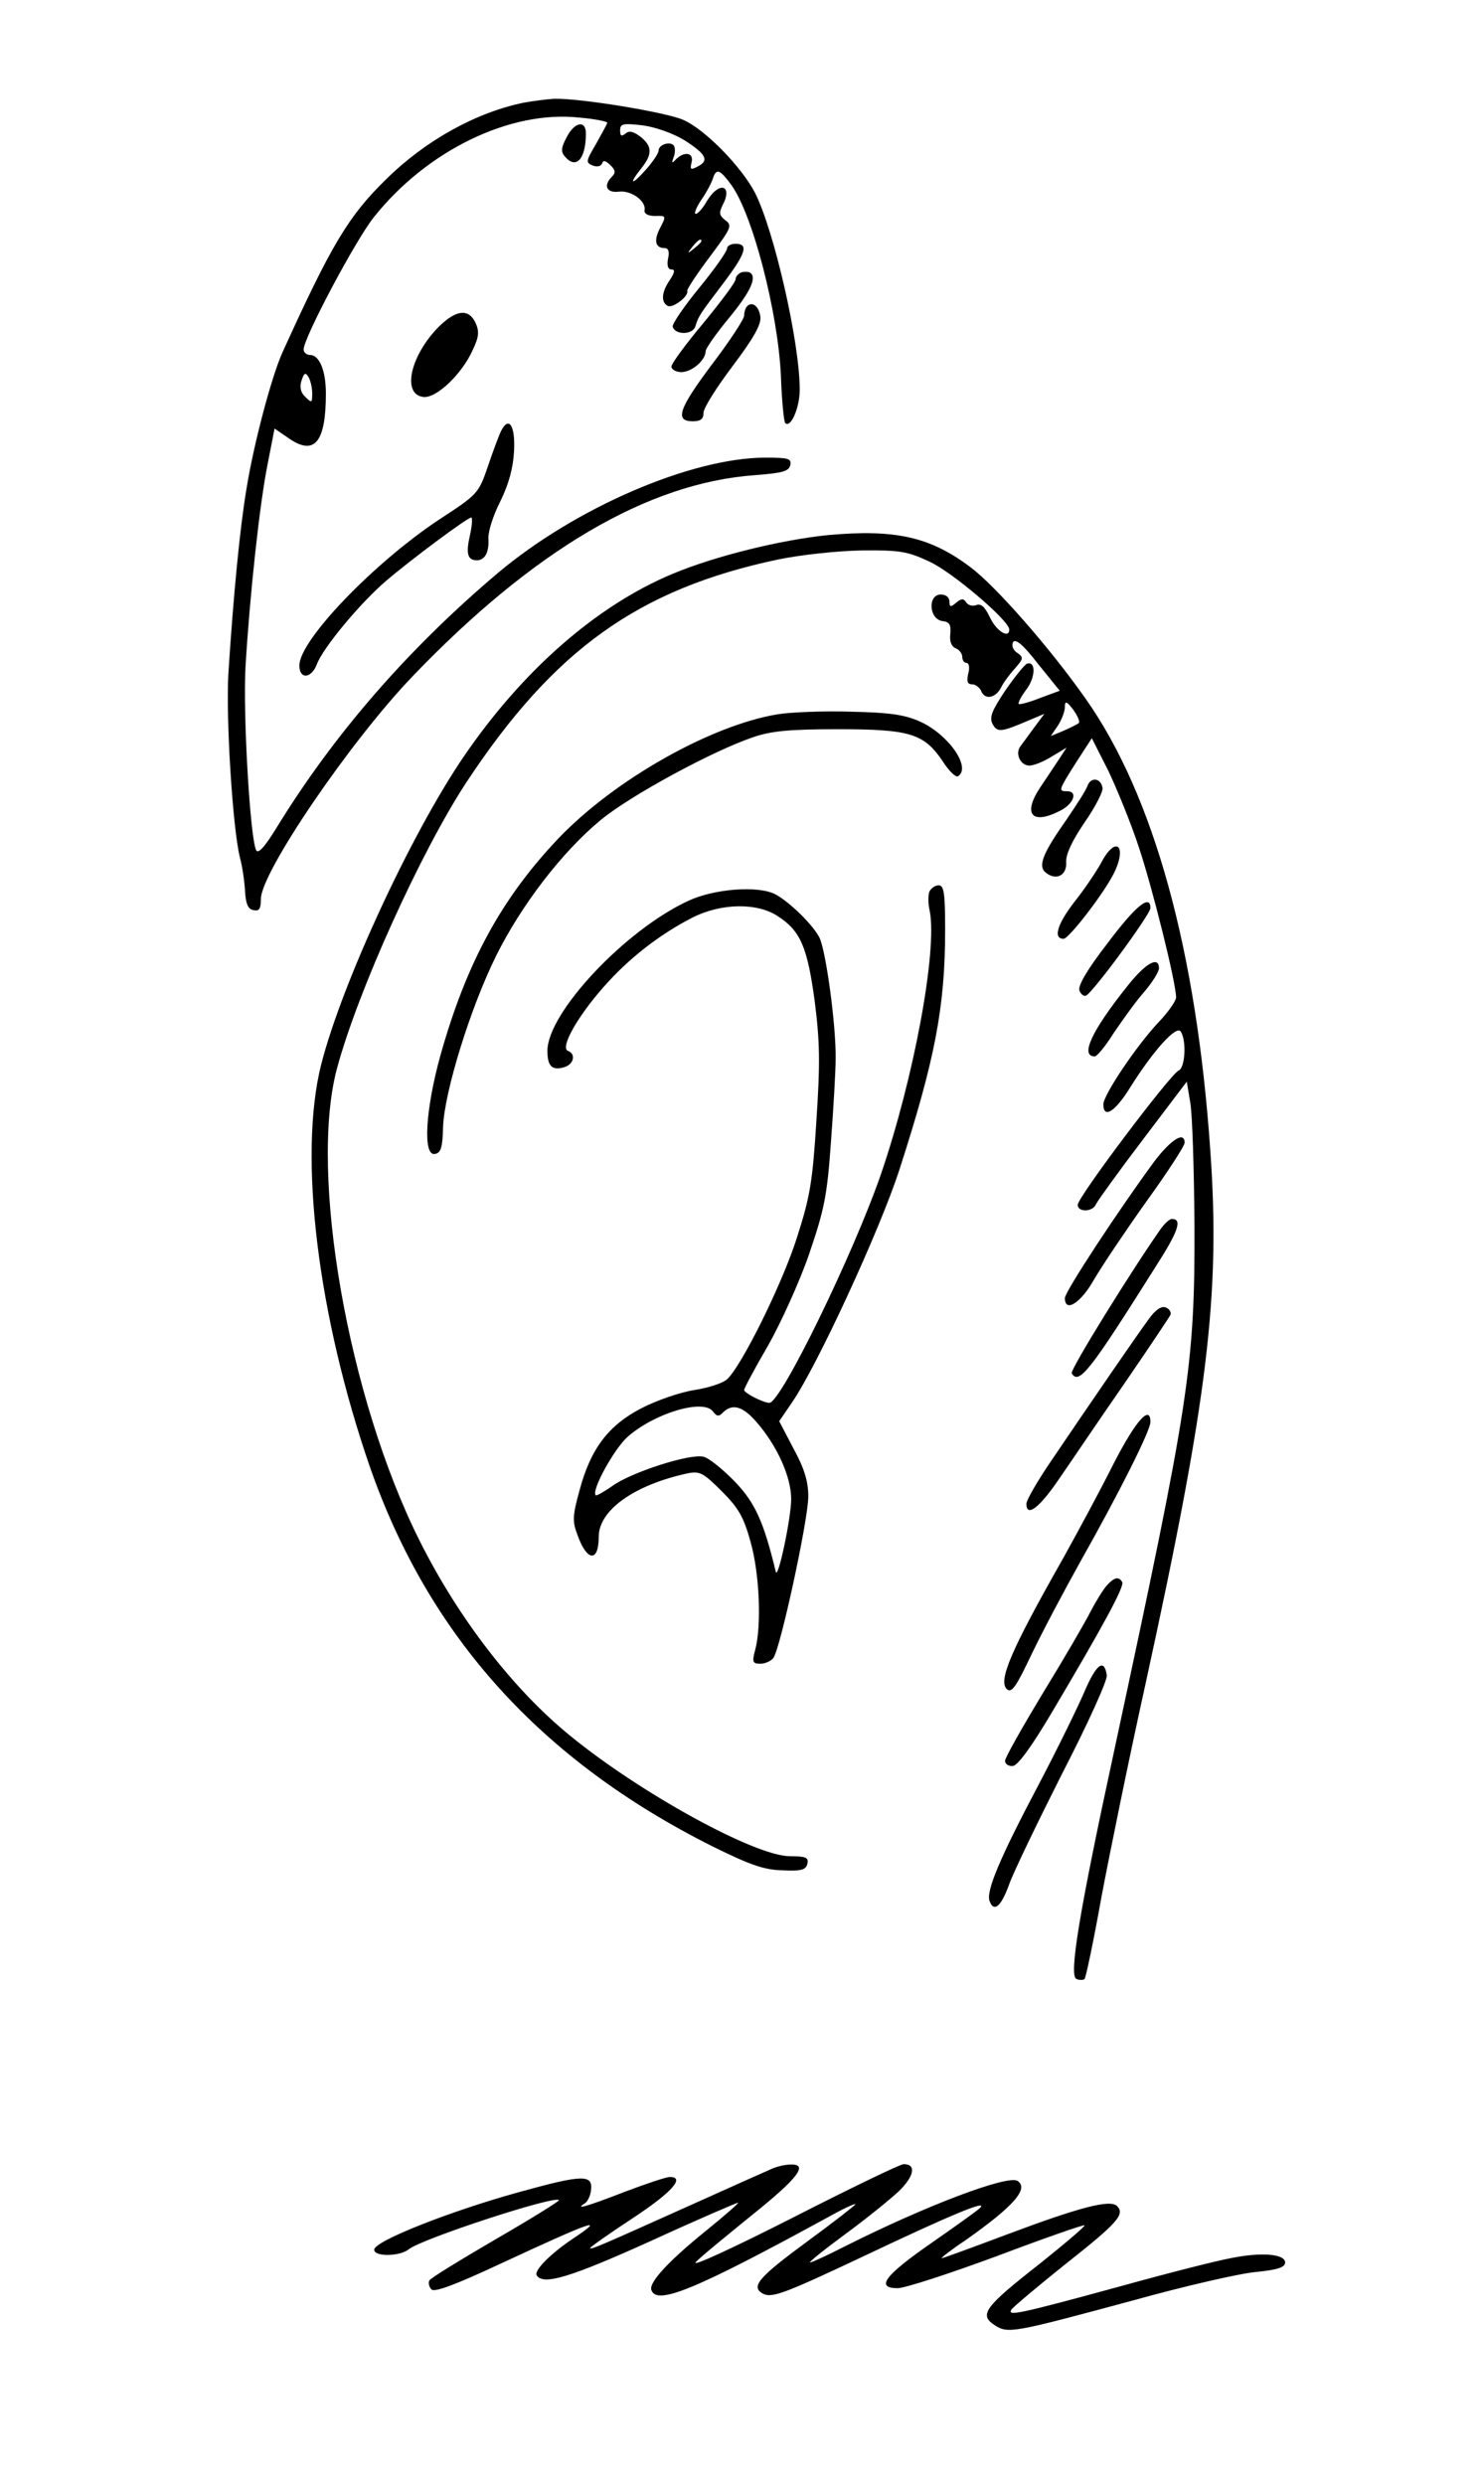 <?xml version="1.0" standalone="no"?>
<!DOCTYPE svg PUBLIC "-//W3C//DTD SVG 20010904//EN"
 "http://www.w3.org/TR/2001/REC-SVG-20010904/DTD/svg10.dtd">
<svg version="1.0" xmlns="http://www.w3.org/2000/svg"
 width="347pt" height="581pt" viewBox="0 0 347 581"
 preserveAspectRatio="xMidYMid meet">

<g transform="translate(0,581) scale(0.1,-0.1)"
fill="#000000" stroke="none">
<path d="M1225 5570 c-112 -23 -230 -88 -323 -180 -88 -86 -128 -154 -242
-405 -25 -56 -67 -213 -84 -320 -15 -90 -30 -243 -42 -430 -6 -105 10 -362 27
-430 6 -22 11 -58 12 -80 2 -29 7 -41 20 -43 13 -3 17 3 17 26 0 62 209 369
355 521 283 295 550 452 800 470 65 5 80 9 83 24 3 15 -5 17 -60 17 -173 -1
-442 -117 -623 -269 -213 -180 -386 -380 -520 -599 -26 -42 -41 -59 -46 -50
-14 27 -31 315 -25 428 10 168 33 382 52 476 l16 82 35 -24 c59 -40 85 -7 85
106 0 53 -15 90 -37 90 -8 0 -15 6 -15 13 0 27 121 255 164 309 124 156 319
251 481 233 36 -3 65 -9 65 -12 0 -2 -12 -24 -26 -49 -24 -41 -25 -44 -8 -51
10 -4 19 -2 22 5 2 8 8 7 19 -4 12 -11 13 -18 4 -27 -21 -21 -13 -39 17 -35
29 3 64 -23 59 -44 -1 -8 9 -13 25 -13 26 1 26 0 12 -27 -16 -30 -12 -48 10
-48 9 0 12 -9 8 -25 -3 -16 0 -25 8 -25 9 0 8 -7 -4 -25 -19 -28 -21 -51 -5
-60 11 -7 50 22 46 35 -1 4 23 40 53 80 50 67 53 73 36 85 -14 11 -15 17 -7
34 26 48 -7 59 -36 11 -9 -16 -21 -30 -26 -30 -5 0 1 15 13 33 12 17 24 40 27
50 8 24 16 21 42 -14 50 -67 110 -297 117 -448 2 -58 7 -107 10 -110 13 -13
34 36 34 78 0 110 -60 373 -105 461 -32 61 -117 148 -168 170 -42 18 -243 51
-302 49 -16 -1 -48 -5 -70 -9z m374 -87 c52 -33 60 -48 33 -62 -17 -9 -19 -8
-15 9 6 23 -16 27 -36 8 -10 -11 -11 -10 -6 4 4 9 4 22 1 27 -8 12 -36 3 -36
-11 0 -6 -13 -26 -30 -45 -34 -38 -41 -35 -10 4 26 33 25 51 -2 73 -17 13 -27
15 -35 8 -10 -8 -13 -6 -13 7 0 16 7 17 52 12 30 -4 70 -18 97 -34z m41 -237
c0 -2 -8 -10 -17 -17 -16 -13 -17 -12 -4 4 13 16 21 21 21 13z m-910 -356 c0
-22 -1 -23 -16 -8 -11 10 -14 23 -9 38 6 18 9 20 16 9 5 -8 9 -25 9 -39z"/>
<path d="M1325 5489 c-13 -24 -14 -34 -4 -45 26 -31 49 -6 49 54 0 32 -27 27
-45 -9z"/>
<path d="M1700 5229 c0 -7 -29 -48 -65 -92 -36 -44 -64 -85 -62 -91 6 -20 47
-19 53 1 7 24 11 29 67 103 51 68 58 90 27 90 -11 0 -20 -5 -20 -11z"/>
<path d="M1733 5173 c-7 -3 -13 -10 -13 -16 0 -7 -34 -52 -75 -102 -41 -49
-75 -95 -75 -102 0 -7 11 -13 23 -13 25 0 57 28 57 49 0 6 25 42 55 78 51 62
66 96 48 106 -5 2 -14 2 -20 0z"/>
<path d="M1747 5094 c-4 -4 -7 -14 -7 -22 0 -8 -34 -60 -76 -115 -77 -103 -87
-132 -44 -132 18 0 25 5 25 20 0 11 31 60 68 109 49 65 67 97 65 115 -3 25
-19 37 -31 25z"/>
<path d="M1027 5047 c-67 -67 -88 -158 -38 -165 30 -5 91 53 116 109 15 31 16
44 7 64 -16 34 -45 31 -85 -8z"/>
<path d="M1172 4803 c-5 -10 -19 -47 -31 -83 -22 -64 -24 -66 -113 -124 -154
-102 -328 -283 -328 -342 0 -33 28 -31 41 3 14 38 101 143 162 195 57 49 190
148 199 148 3 0 2 -18 -3 -41 -10 -43 -6 -59 16 -59 19 0 29 19 27 51 -1 15
11 54 28 87 20 41 30 78 32 118 3 59 -12 82 -30 47z"/>
<path d="M1937 4559 c-110 -11 -265 -49 -365 -91 -177 -74 -351 -226 -489
-429 -123 -181 -284 -529 -332 -718 -54 -214 -8 -588 114 -941 138 -396 400
-686 801 -887 89 -44 121 -55 164 -56 44 -2 55 1 58 16 3 14 -4 17 -41 17 -81
0 -349 147 -513 281 -134 109 -262 275 -353 457 -167 333 -259 859 -193 1104
49 182 196 506 302 668 205 311 403 453 730 522 54 11 138 20 195 21 88 1 107
-2 158 -26 53 -24 187 -138 187 -159 0 -22 -30 -4 -45 28 -12 25 -21 34 -33
29 -8 -3 -19 0 -23 7 -6 9 -11 9 -23 -1 -13 -11 -16 -11 -16 3 0 9 -8 16 -20
16 -31 0 -28 -57 3 -62 18 -2 21 -9 19 -31 -2 -17 3 -29 13 -33 8 -3 15 -12
15 -20 0 -8 5 -14 10 -14 6 0 8 -11 4 -25 -4 -18 -2 -25 9 -25 8 0 17 -7 21
-15 8 -22 34 -18 47 8 6 12 21 32 33 45 19 22 20 25 4 36 -10 7 -13 17 -9 25
6 8 24 -7 58 -51 l51 -63 -46 -17 c-25 -10 -48 -16 -50 -14 -2 3 6 18 18 34
22 29 22 68 1 60 -5 -2 -28 -30 -50 -62 -32 -48 -38 -63 -30 -79 11 -20 20
-19 83 8 l38 16 -23 -31 c-13 -18 -28 -38 -33 -45 -13 -17 0 -45 21 -45 10 0
33 9 52 21 l35 21 -19 -29 c-10 -15 -29 -44 -42 -63 -43 -64 -20 -90 47 -55
31 16 41 45 15 45 -21 0 -20 2 21 67 l37 57 38 -75 c20 -42 53 -122 72 -180
32 -96 87 -317 87 -351 0 -8 -18 -34 -40 -57 -52 -55 -130 -171 -130 -193 0
-35 28 -17 63 40 54 86 108 146 118 130 14 -22 10 -85 -5 -91 -19 -8 -236
-296 -236 -314 0 -18 36 -17 43 2 4 8 52 75 109 150 l103 136 8 -48 c5 -26 9
-156 10 -288 1 -330 -12 -411 -187 -1225 -83 -383 -107 -530 -89 -537 7 -3 16
-3 19 0 3 3 21 88 39 189 19 101 65 327 104 503 145 664 175 908 151 1245 -32
466 -132 831 -292 1057 -82 117 -210 263 -269 307 -94 71 -176 89 -332 75z
m585 -440 c-4 -3 -20 -11 -36 -18 l-29 -12 17 25 c9 14 16 33 16 43 0 15 4 14
20 -7 10 -14 16 -28 12 -31z"/>
<path d="M1819 4140 c-155 -25 -381 -152 -513 -290 -133 -140 -215 -290 -276
-507 -35 -126 -42 -237 -13 -231 14 2 18 16 19 63 3 82 64 279 124 400 59 119
155 244 245 318 69 57 261 161 355 193 43 15 86 19 200 19 168 0 201 -10 245
-76 14 -22 30 -37 35 -34 32 20 -22 98 -89 128 -36 16 -70 21 -161 23 -63 2
-140 -1 -171 -6z"/>
<path d="M2543 3973 c-3 -10 -26 -45 -49 -79 -55 -78 -68 -109 -49 -124 24
-20 50 -7 48 24 -1 18 13 49 43 93 25 36 44 73 42 81 -4 23 -27 26 -35 5z"/>
<path d="M2575 3793 c-11 -20 -39 -62 -63 -92 -40 -52 -50 -86 -25 -86 12 0
92 103 117 152 33 66 5 91 -29 26z"/>
<path d="M2173 3725 c-3 -9 -3 -29 1 -45 18 -93 -37 -390 -114 -615 -65 -188
-234 -535 -261 -535 -14 0 -59 23 -59 30 0 4 25 51 56 104 30 53 74 150 96
214 35 103 42 134 51 262 6 80 11 168 11 195 1 79 -23 253 -38 283 -16 31 -71
84 -103 101 -40 21 -143 13 -203 -15 -148 -68 -330 -262 -330 -351 0 -36 11
-47 40 -38 22 7 27 31 8 38 -19 7 22 80 84 150 58 66 130 122 206 161 68 35
154 36 202 3 52 -34 68 -72 85 -198 12 -94 13 -143 4 -279 -9 -144 -15 -179
-46 -275 -34 -107 -129 -299 -163 -330 -10 -9 -44 -20 -76 -25 -33 -5 -88 -24
-123 -42 -78 -40 -120 -95 -146 -193 -16 -58 -17 -72 -5 -103 22 -63 50 -66
50 -5 0 62 83 121 207 148 29 6 37 2 81 -42 39 -39 51 -60 67 -118 21 -74 26
-195 11 -252 -8 -29 -6 -33 12 -33 11 0 24 6 30 13 16 19 82 324 82 378 0 35
-9 65 -34 111 l-34 65 30 44 c58 84 205 402 251 544 83 257 107 380 107 561 0
87 -3 104 -15 104 -9 0 -18 -7 -22 -15z m-482 -1217 c22 21 46 14 78 -23 48
-55 81 -128 81 -180 0 -44 -31 -190 -36 -170 -28 116 -48 161 -95 210 -28 29
-61 56 -74 59 -32 8 -171 -37 -214 -69 -19 -13 -36 -23 -38 -21 -11 11 44 110
75 137 63 55 176 89 199 59 9 -12 14 -13 24 -2z"/>
<path d="M2590 3605 c-48 -62 -70 -100 -66 -111 3 -8 10 -14 15 -12 15 5 151
190 151 205 0 33 -34 6 -100 -82z"/>
<path d="M2635 3503 c-83 -104 -110 -163 -75 -163 5 0 25 24 43 53 19 28 50
72 70 95 21 24 37 50 37 58 0 30 -32 12 -75 -43z"/>
<path d="M2698 3093 c-83 -113 -208 -303 -208 -318 0 -35 37 -12 68 43 18 31
73 113 122 182 50 69 90 131 90 138 0 28 -32 8 -72 -45z"/>
<path d="M2715 2938 c-67 -95 -214 -332 -209 -339 17 -28 43 6 196 249 54 84
63 112 38 112 -5 0 -16 -10 -25 -22z"/>
<path d="M2687 2727 c-24 -32 -138 -198 -234 -340 -29 -43 -53 -85 -53 -93 0
-33 31 -9 77 59 27 39 95 140 152 222 57 83 105 155 108 161 2 6 -3 14 -11 17
-10 4 -24 -5 -39 -26z"/>
<path d="M2604 2388 c-31 -62 -85 -162 -119 -223 -123 -217 -152 -286 -130
-305 11 -9 22 8 58 84 25 52 77 150 115 218 88 156 162 303 162 323 0 42 -34
4 -86 -97z"/>
<path d="M2588 2103 c-9 -10 -26 -38 -38 -61 -12 -24 -62 -110 -111 -190 -49
-81 -89 -152 -89 -159 0 -7 8 -13 18 -12 11 0 43 43 92 126 118 199 170 294
164 304 -8 14 -19 11 -36 -8z"/>
<path d="M2535 1853 c-16 -37 -63 -133 -105 -213 -92 -174 -125 -252 -116
-275 10 -27 27 -13 46 40 10 28 66 144 124 259 59 114 106 218 104 229 -6 41
-25 26 -53 -40z"/>
<path d="M1800 737 c-14 -6 -99 -44 -190 -85 -209 -94 -230 -103 -230 -98 0 2
45 34 100 70 91 60 123 96 86 96 -8 0 -56 -16 -106 -35 -90 -35 -117 -42 -93
-27 7 4 14 19 15 32 4 36 -19 36 -167 -5 -163 -45 -340 -115 -340 -135 0 -17
60 -16 81 1 29 24 340 126 351 115 2 -2 -64 -43 -147 -91 -82 -48 -153 -91
-156 -97 -3 -5 -1 -15 5 -21 7 -7 54 10 163 61 211 98 247 111 171 60 -56 -37
-95 -77 -88 -88 15 -24 78 -5 266 80 109 50 202 90 205 90 3 0 -30 -29 -73
-64 -87 -70 -136 -122 -130 -140 12 -37 102 0 415 171 34 19 62 32 62 29 0 -2
-50 -41 -110 -85 -113 -83 -134 -106 -109 -122 21 -14 46 -5 239 86 200 95
291 133 272 113 -7 -7 -59 -44 -115 -83 -108 -75 -131 -105 -78 -105 17 0 121
34 232 75 111 42 203 74 205 72 2 -2 -45 -42 -105 -90 -129 -101 -142 -119
-106 -143 32 -21 41 -19 323 57 122 34 253 64 290 67 50 5 67 11 67 22 0 20
-55 25 -128 10 -33 -6 -147 -35 -255 -65 -242 -66 -267 -71 -257 -55 4 6 61
54 126 106 123 97 140 117 121 136 -16 16 -86 -2 -259 -67 -80 -30 -148 -55
-151 -55 -3 0 21 19 54 41 114 80 151 122 123 140 -23 14 -212 -57 -401 -152
-43 -22 -80 -39 -84 -39 -4 0 33 30 82 66 49 36 106 82 126 101 36 35 41 63
11 63 -8 0 -126 -57 -261 -126 -136 -69 -237 -116 -225 -103 11 12 70 60 129
108 110 88 136 122 92 120 -13 0 -34 -5 -48 -12z"/>
</g>
</svg>
